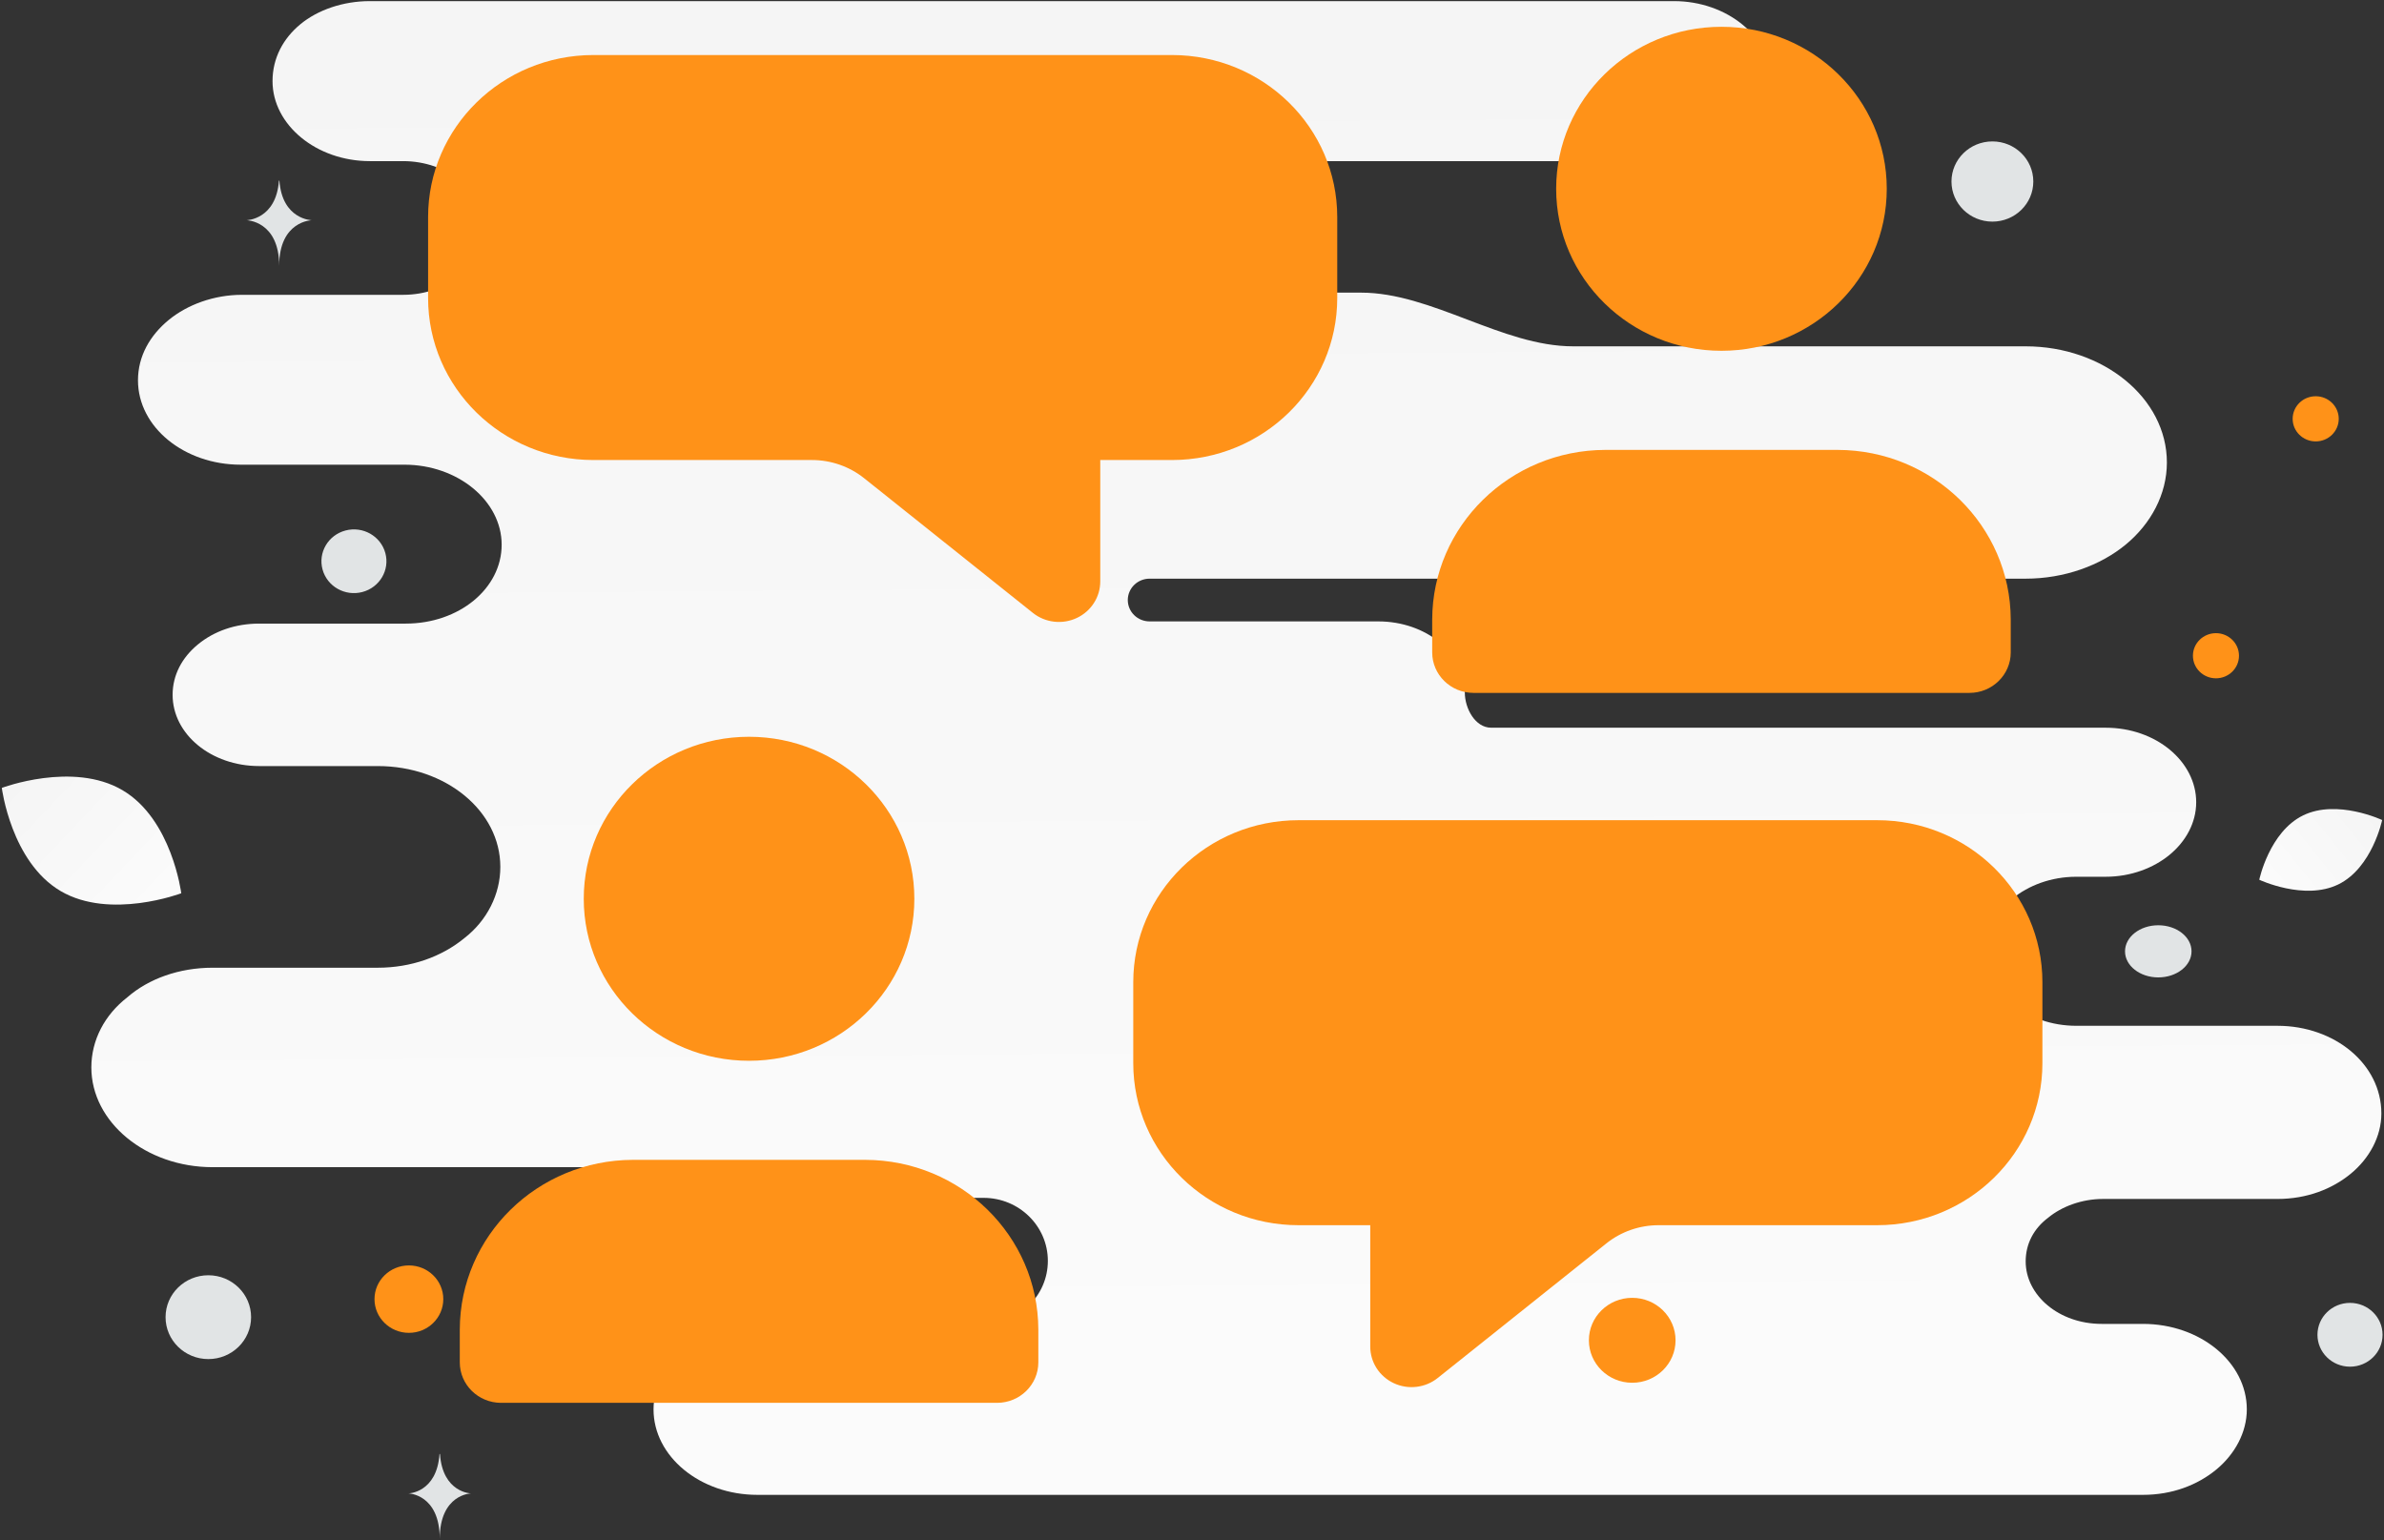 <svg width="472" height="305" viewBox="0 0 472 305" fill="none" xmlns="http://www.w3.org/2000/svg">
<rect x="0" y="0" width="472" height="305" fill="#333333" stroke="none"/>
<path d="M450.906 203.103H411.08C401.321 203.103 393.145 196.594 393.145 188.348C393.145 184.225 395.255 180.537 398.419 177.933C401.584 175.329 406.068 173.593 411.08 173.593H416.882C421.894 173.593 426.378 171.858 429.542 169.253C432.708 166.65 434.817 162.961 434.817 158.838C434.817 150.81 426.905 144.083 416.882 144.083H295.237C292.059 144.083 290.016 140.254 290.016 137.139C290.016 129.328 282.368 123.035 272.873 123.035H227.604C226.459 123.035 225.361 122.59 224.551 121.796C223.742 121.003 223.287 119.926 223.287 118.804C223.287 117.682 223.742 116.606 224.551 115.812C225.361 115.019 226.459 114.573 227.604 114.573H401.057C408.706 114.573 415.827 111.969 420.839 107.846C425.85 103.724 429.015 97.865 429.015 91.573C429.015 78.77 416.355 68.572 401.057 68.572H311.471C297.414 68.572 283.501 57.939 269.444 57.939H219.427C212.09 57.939 206.143 52.11 206.143 44.92C206.143 37.73 212.09 31.901 219.427 31.901H331.426C336.701 31.901 341.712 30.165 345.141 27.344C348.57 24.523 350.68 20.618 350.68 16.061C350.68 7.381 341.976 0.221 331.426 0.221H73.211C67.936 0.221 62.925 1.957 59.496 4.778C56.067 7.599 53.957 11.505 53.957 16.061C53.957 24.74 62.661 31.901 73.211 31.901H79.805C88.509 31.901 95.894 37.76 95.894 45.137C95.894 48.826 94.047 52.081 91.146 54.468C88.245 56.854 84.288 58.373 79.805 58.373H47.891C42.351 58.373 37.077 60.326 33.384 63.364C29.692 66.402 27.318 70.525 27.318 75.298C27.318 84.629 36.549 92.006 47.627 92.006H80.068C90.619 92.006 99.322 99.167 99.322 107.846C99.322 112.186 97.213 116.092 93.784 118.912C90.355 121.733 85.607 123.469 80.332 123.469H51.319C46.572 123.469 42.351 124.988 39.187 127.592C36.022 130.196 34.175 133.668 34.175 137.573C34.175 145.385 41.824 151.677 51.319 151.677H74.793C88.245 151.677 99.059 160.574 99.059 171.641C99.059 177.065 96.421 182.273 91.937 185.745C87.453 189.434 81.388 191.603 74.793 191.603H42.088C35.494 191.603 29.428 193.773 25.208 197.462C20.724 200.934 18.086 205.924 18.086 211.349C18.086 222.199 28.9 231.095 42.088 231.095H143.077C154.23 231.095 165.186 237.17 176.339 237.17H194.731C201.762 237.17 207.461 242.757 207.461 249.647C207.461 256.538 201.762 262.124 194.731 262.124H149.964C144.161 262.124 139.149 264.077 135.457 267.114C131.764 270.152 129.39 274.492 129.39 279.049C129.39 288.379 138.622 295.974 149.964 295.974H424.267C430.07 295.974 435.081 294.021 438.774 290.983C442.467 287.945 444.84 283.606 444.84 279.049C444.84 269.718 435.609 262.124 424.267 262.124H416.091C407.651 262.124 401.057 256.482 401.057 249.755C401.057 246.284 402.64 243.246 405.541 241.076C408.178 238.906 412.135 237.387 416.355 237.387H450.906C456.709 237.387 461.721 235.434 465.413 232.397C469.105 229.359 471.479 225.019 471.479 220.462C471.479 210.698 462.248 203.103 450.906 203.103Z" fill="url(#paint0_linear_0_1)"/>
<path d="M462.937 175.118C456.221 178.384 447.306 174.185 447.306 174.185C447.306 174.185 449.287 164.694 456.007 161.433C462.724 158.167 471.635 162.361 471.635 162.361C471.635 162.361 469.654 171.853 462.937 175.118Z" fill="url(#paint1_linear_0_1)"/>
<path d="M12.007 176.427C21.815 182.188 35.886 176.862 35.886 176.862C35.886 176.862 34.046 162.197 24.232 156.443C14.424 150.681 0.359 156 0.359 156C0.359 156 2.199 170.665 12.007 176.427Z" fill="url(#paint2_linear_0_1)"/>
<path d="M458.478 78.455C455.958 78.455 453.916 80.456 453.916 82.925C453.916 85.394 455.958 87.396 458.478 87.396C460.997 87.396 463.039 85.394 463.039 82.925C463.039 80.456 460.997 78.455 458.478 78.455Z" fill="#FF9218"/>
<path d="M323.157 256.964C318.419 256.964 314.579 260.728 314.579 265.372C314.579 270.015 318.419 273.779 323.157 273.779C327.895 273.779 331.736 270.015 331.736 265.372C331.736 260.728 327.895 256.964 323.157 256.964Z" fill="#FF9218"/>
<path d="M80.956 263.896C77.195 263.896 74.146 260.907 74.146 257.221C74.146 253.535 77.195 250.547 80.956 250.547C84.717 250.547 87.766 253.535 87.766 257.221C87.766 260.907 84.717 263.896 80.956 263.896Z" fill="#FF9218"/>
<path d="M438.731 134.301C436.213 134.301 434.171 132.301 434.171 129.833C434.171 127.365 436.213 125.364 438.731 125.364C441.249 125.364 443.29 127.365 443.29 129.833C443.29 132.301 441.249 134.301 438.731 134.301Z" fill="#FF9218"/>
<path d="M41.246 269.091C36.57 269.091 32.779 265.375 32.779 260.792C32.779 256.209 36.57 252.494 41.246 252.494C45.922 252.494 49.713 256.209 49.713 260.792C49.713 265.375 45.922 269.091 41.246 269.091Z" fill="#E1E4E5"/>
<path d="M465.271 270.596C461.712 270.596 458.826 267.768 458.826 264.28C458.826 260.791 461.712 257.964 465.271 257.964C468.83 257.964 471.715 260.791 471.715 264.28C471.715 267.768 468.83 270.596 465.271 270.596Z" fill="#E1E4E5"/>
<path d="M394.468 43.879C389.994 43.879 386.367 40.324 386.367 35.939C386.367 31.555 389.994 28 394.468 28C398.942 28 402.568 31.555 402.568 35.939C402.568 40.324 398.942 43.879 394.468 43.879Z" fill="#E1E4E5"/>
<path d="M76.29 109.494C77.209 112.857 75.172 116.315 71.74 117.217C68.308 118.118 64.78 116.122 63.86 112.758C62.94 109.394 64.977 105.936 68.41 105.035C71.842 104.133 75.37 106.13 76.29 109.494Z" fill="#E1E4E5"/>
<path d="M143.166 40.901C138.439 40.901 134.607 37.145 134.607 32.512C134.607 27.88 138.439 24.124 143.166 24.124C147.894 24.124 151.726 27.88 151.726 32.512C151.726 37.145 147.894 40.901 143.166 40.901Z" fill="#E1E4E5"/>
<path d="M427.31 193.521C423.674 193.521 420.726 191.21 420.726 188.359C420.726 185.508 423.674 183.197 427.31 183.197C430.946 183.197 433.894 185.508 433.894 188.359C433.894 191.21 430.946 193.521 427.31 193.521Z" fill="#E1E4E5"/>
<path d="M55.225 35.771H55.319C55.874 43.483 61.726 43.602 61.726 43.602C61.726 43.602 55.273 43.725 55.273 52.637C55.273 43.725 48.819 43.602 48.819 43.602C48.819 43.602 54.669 43.483 55.225 35.771ZM87.018 287.882H87.108C87.641 295.572 93.26 295.69 93.26 295.69C93.26 295.69 87.064 295.813 87.064 304.698C87.064 295.813 80.868 295.69 80.868 295.69C80.868 295.69 86.484 295.572 87.018 287.882Z" fill="#E1E4E5"/>
<path fill-rule="evenodd" clip-rule="evenodd" d="M257.098 162.395C239.024 162.395 224.371 176.756 224.371 194.471V210.508C224.371 228.223 239.024 242.583 257.098 242.583H271.292V266.623C271.291 268.14 271.73 269.625 272.556 270.908C273.383 272.19 274.563 273.216 275.961 273.867C277.358 274.518 278.916 274.767 280.452 274.585C281.988 274.404 283.44 273.799 284.64 272.841L318.04 246.185C320.958 243.855 324.608 242.583 328.372 242.583H371.643C389.718 242.583 404.37 228.222 404.37 210.508V194.47C404.37 176.755 389.718 162.395 371.643 162.395H257.098ZM117.484 10.896C99.41 10.896 84.757 25.256 84.757 42.971V59.008C84.757 76.723 99.41 91.083 117.484 91.083H160.755C164.52 91.083 168.169 92.356 171.088 94.685L204.488 121.342C205.687 122.3 207.139 122.905 208.676 123.086C210.212 123.268 211.769 123.018 213.167 122.367C214.564 121.716 215.745 120.69 216.571 119.408C217.398 118.126 217.836 116.641 217.836 115.124V91.083H232.029C250.104 91.083 264.756 76.723 264.756 59.008V42.971C264.756 25.256 250.104 10.896 232.029 10.896H117.484ZM91.032 269.738V263.226C91.086 244.701 106.395 229.697 125.297 229.644H171.311C190.213 229.697 205.522 244.701 205.576 263.226V269.738C205.576 274.166 201.914 277.756 197.394 277.756H99.213C94.695 277.756 91.032 274.166 91.032 269.738Z" fill="#FF9218"/>
<path d="M148.302 210.028C166.376 210.028 181.029 195.667 181.029 177.952C181.029 160.238 166.376 145.877 148.302 145.877C130.227 145.877 115.575 160.238 115.575 177.952C115.575 195.667 130.227 210.028 148.302 210.028Z" fill="#FF9218"/>
<path fill-rule="evenodd" clip-rule="evenodd" d="M283.556 129.172V122.66C283.61 104.135 298.92 89.13 317.821 89.078H363.835C382.737 89.13 398.047 104.135 398.101 122.66V129.172C398.101 133.6 394.437 137.19 389.919 137.19H291.738C287.219 137.19 283.556 133.6 283.556 129.172Z" fill="#FF9218"/>
<path d="M340.826 69.454C358.9 69.454 373.553 55.094 373.553 37.379C373.553 19.665 358.9 5.304 340.826 5.304C322.751 5.304 308.099 19.665 308.099 37.379C308.099 55.094 322.751 69.454 340.826 69.454Z" fill="#FF9218"/>
<defs>
<linearGradient id="paint0_linear_0_1" x1="254.45" y1="461.79" x2="248.501" y2="-321.569" gradientUnits="userSpaceOnUse">
<stop stop-color="white"/>
<stop offset="1" stop-color="#EEEEEE"/>
</linearGradient>
<linearGradient id="paint1_linear_0_1" x1="437.144" y1="185.305" x2="491.683" y2="141.288" gradientUnits="userSpaceOnUse">
<stop stop-color="white"/>
<stop offset="1" stop-color="#EEEEEE"/>
</linearGradient>
<linearGradient id="paint2_linear_0_1" x1="49.962" y1="194.972" x2="-27.485" y2="121.552" gradientUnits="userSpaceOnUse">
<stop stop-color="white"/>
<stop offset="1" stop-color="#EEEEEE"/>
</linearGradient>
</defs>
</svg>
